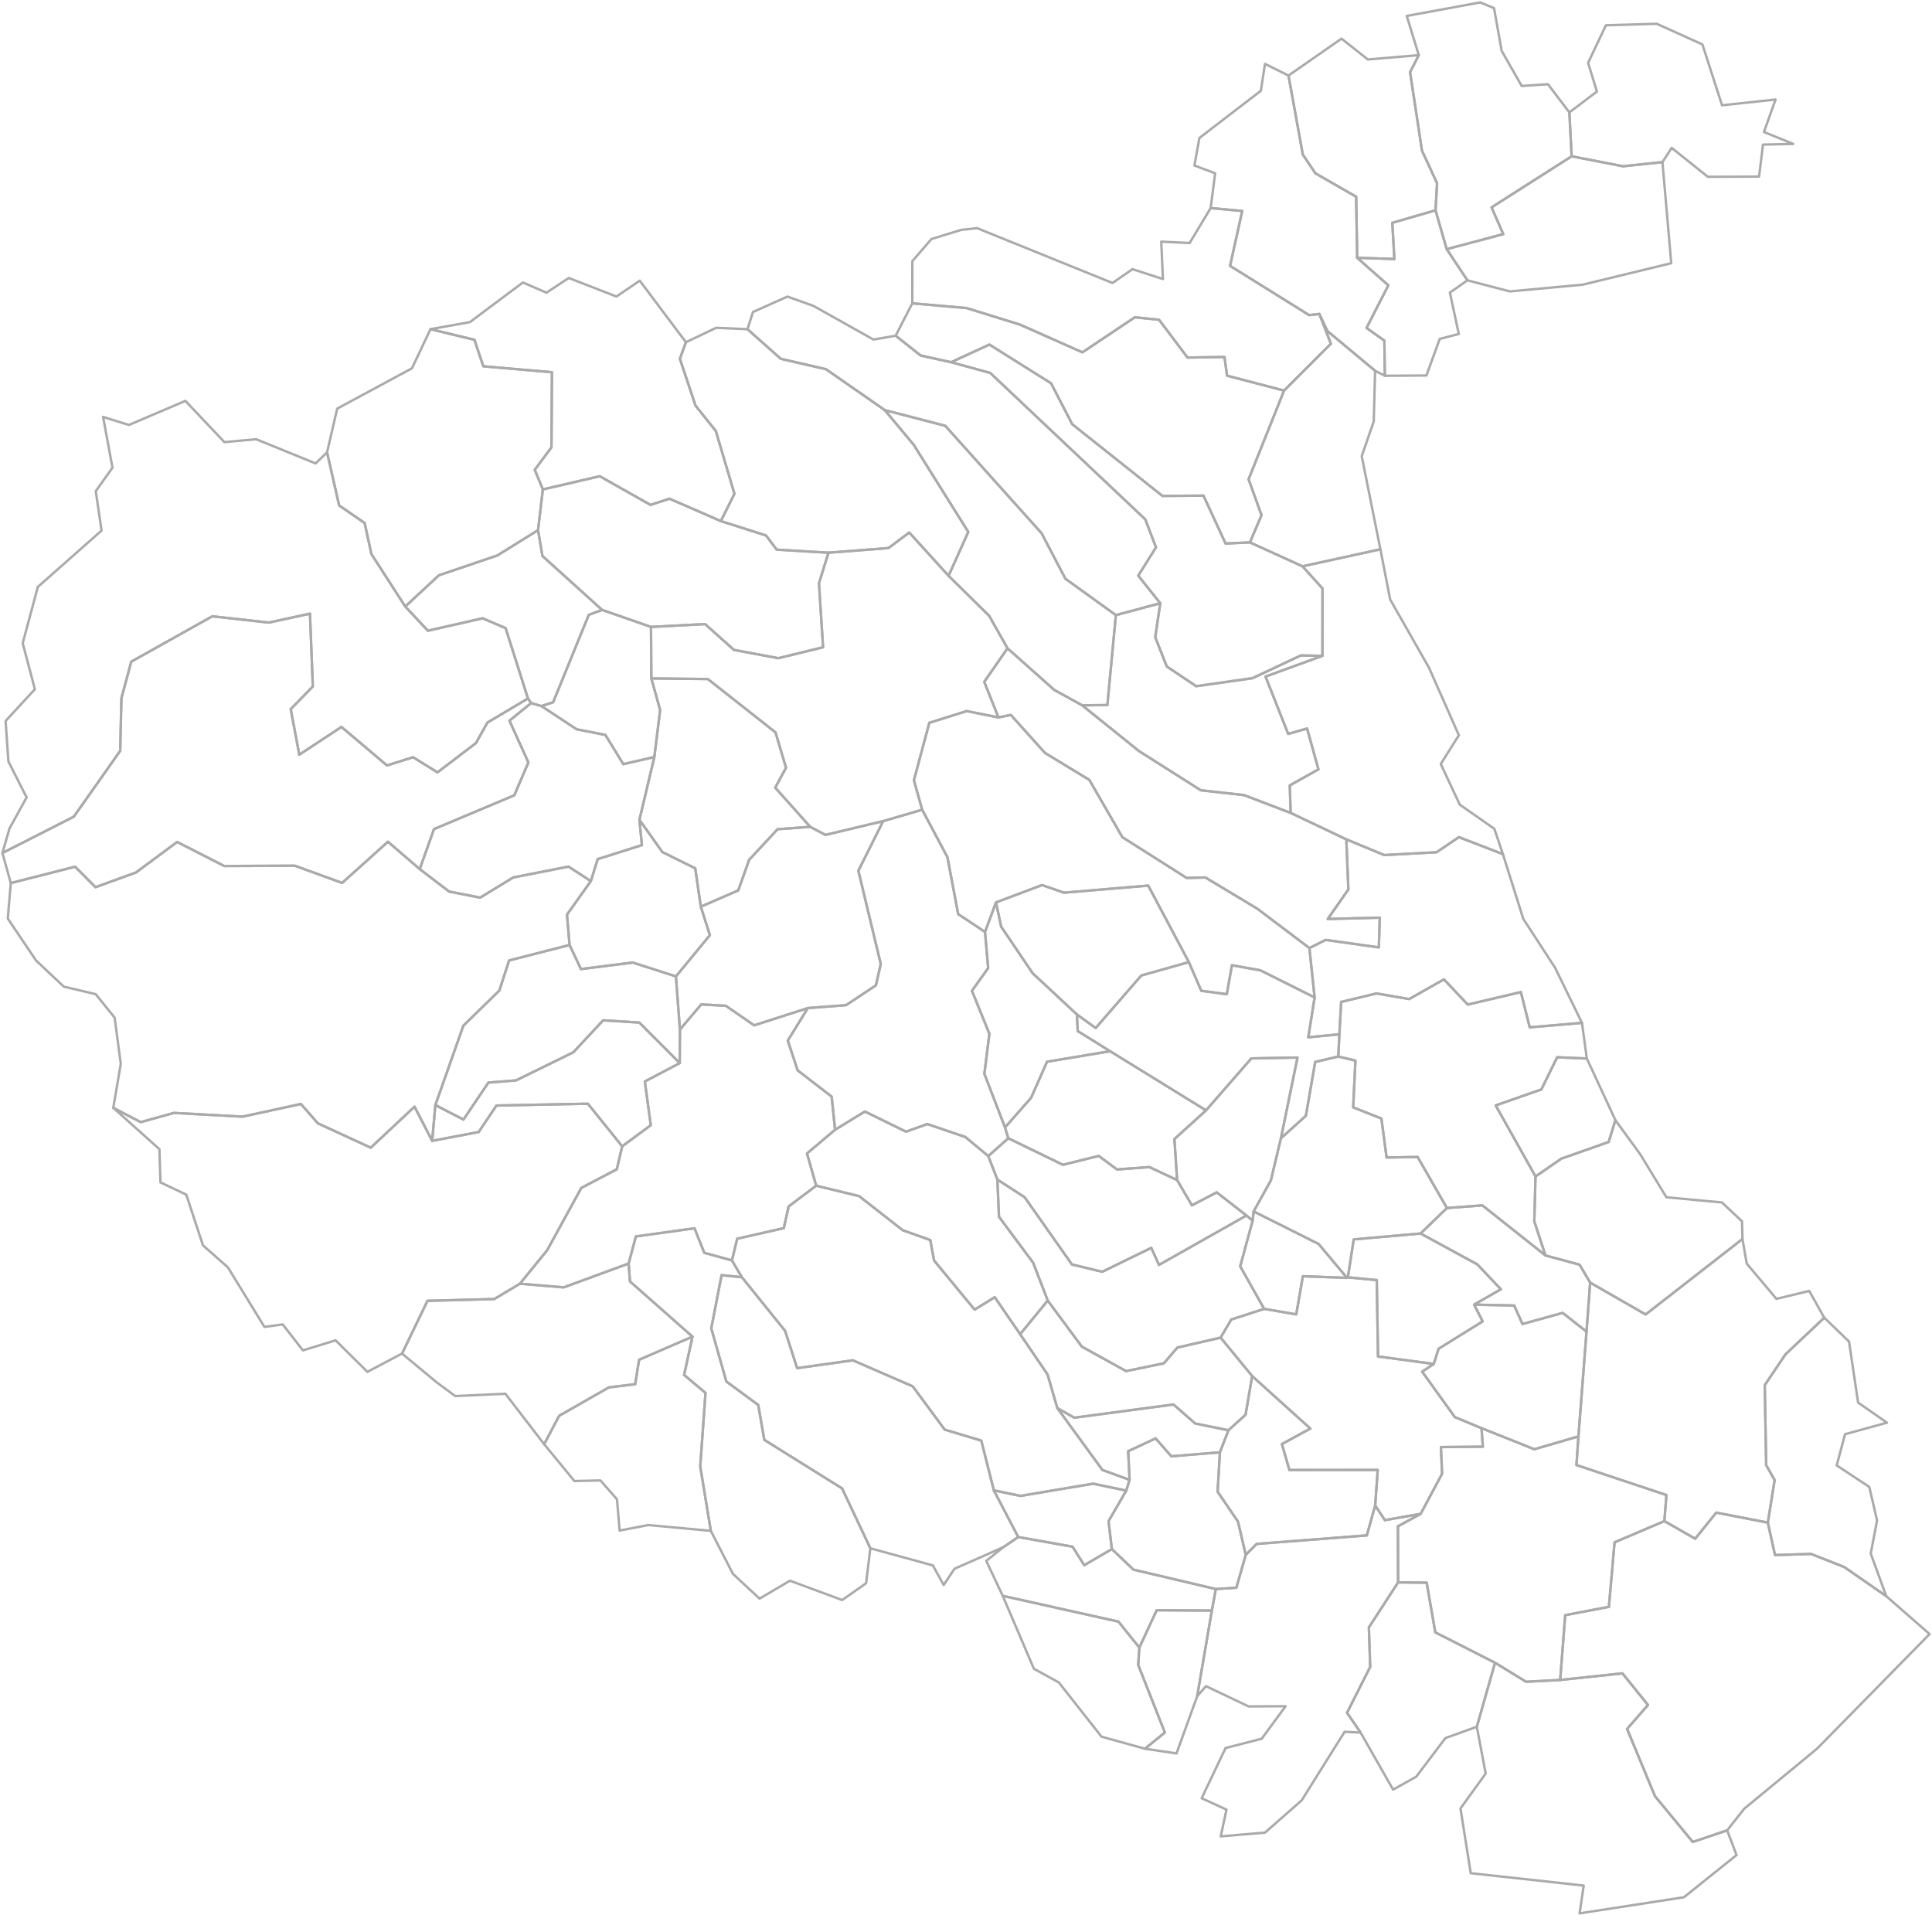 <svg xmlns="http://www.w3.org/2000/svg" version="1.2" baseProfile="tiny" stroke-linecap="round" stroke-linejoin="round" viewBox="0 0 800 793">
  <g id="VN" fill="none" stroke="#aaa">
    <path d="M646.045 695.637l25.776-2.736 10.568 13.092-8.647 9.925 11.542 27.823 15.662 18.977 14.24-4.813 3.87 10.232-21.762 17.465-43.223 6.68 1.71-11.505-46.774-5.13-4.256-26.806 10.442-14.453-3.67-19.37 7.535-26.515 12.875 7.881 14.112-.747z" data-name="Ciorăști" class="comuna" id="175590"/>
    <path d="M619.058 688.503l-7.536 26.515-12.998 4.675-12.072 15.974-9.597 5.375-13.46-23.619-5.623-8.184 9.595-19.003-.545-16.365 12.11-18.641 11.82.125 3.583 20.582 24.723 12.566z" data-name="Bălești" class="comuna" id="175206"/>
    <path d="M732.017 630.485l2.972 13.441 14.91-.48 13.751 5.42 17.413 12.076L799 676.636l-46.596 47.455-30.154 24.859-7.064 8.955-14.24 4.813-15.662-18.977-11.542-27.823 8.647-9.925-10.568-13.093-25.776 2.737 2.076-26.836 18.092-3.446 2.343-26.708 20.631-8.793 12.76 7.298 8.713-10.815 21.357 4.148z" data-name="Măicănești" class="comuna" id="176613"/>
    <path d="M588.266 626.854l-9.415 5.17.08 23.206-12.11 18.64.546 16.366-9.595 19.003 5.623 8.184-6.617-.325-17.772 28.38-15.19 13.365-18.339 1.561 2.382-11.078-10.282-4.72 9.913-20.784 14.959-3.855 9.89-13.447-15.322.069-17.651-8.39-3.638 4.186 6.077-35.485 1.63-8.912 8.507-.543 3.894-13.61 4.501-4.532 45.643-3.532 3.456-12.405 3.999 6.097 14.831-2.61z" data-name="Sihlea" class="comuna" id="177600"/>
    <path d="M466.367 617.226l-7.346 12.658 1.374 11.559-11.433 6.67-4.834-7.659-22.505-3.995-10.098-19.337 11.019 2.3 30.085-5.056 13.738 2.86z" data-name="Bordești" class="comuna" id="175439"/>
    <path d="M505.135 601.374l-.941 16.317 8.422 12.354 3.22 13.79-3.894 13.61-8.507.543-34.096-8.032-8.944-8.513-1.373-11.559 7.345-12.658 1.364-4.458-.576-11.857 11.37-5.299 6.486 7.411 20.124-1.65z" data-name="Dumbrăveni" class="comuna" id="175938"/>
    <path d="M653.597 594.78l-.832 11.857 37.26 12.434-.837 10.783-20.632 8.793-2.343 26.708-18.092 3.446-2.076 26.836-14.112.747-12.875-7.881-24.723-12.566-3.584-20.582-11.82-.125-.08-23.206 9.415-5.17 8.868-16.58-.483-11.066 17.374-.162-.572-7.683 21.879 8.744 18.265-5.327z" data-name="Tătăranu" class="comuna" id="177986"/>
    <path d="M508.678 592.237l-3.543 9.137-20.124 1.65-6.487-7.412-11.369 5.299.576 11.857-11.232-4.065-18.684-25.649 7.024 3.988 41.085-5.467 8.986 7.874 13.768 2.788z" data-name="Popești" class="comuna" id="178901"/>
    <path d="M569.436 623.365l-3.456 12.406-45.643 3.532-4.5 4.532-3.221-13.79-8.422-12.354.94-16.317 3.544-9.137 7.087-6.427 2.729-16.01 24.094 21.736-11.775 6.415 3.086 10.733 36.585-.004-1.048 14.686z" data-name="Gugești" class="comuna" id="176301"/>
    <path d="M294.334 633.893l-25.902-2.4-11.845 2.276-1.107-12.943-6.851-7.807-10.793.239-12.515-15.252 6.236-11.774 20.589-11.746 10.873-1.317 1.615-10.12 22.108-9.576-3.458 15.868 8.854 7.428-2.178 30.441 4.374 26.683z" data-name="Jitia" class="comuna" id="176551"/>
    <path d="M781.063 660.942l-17.413-12.076-13.75-5.42-14.91.48-2.973-13.44 2.823-17.607-3.497-6.2-.604-33.124 8.576-12.727 16.076-15.196 10.255 9.885 3.757 25.272 11.942 8.313-17.347 4.765-3.474 12.932 13.503 8.887 3.224 13.873-2.616 13.74 6.428 17.643z" data-name="Nănești" class="comuna" id="176855"/>
    <path d="M286.742 553.473l-22.108 9.575-1.615 10.121-10.874 1.317-20.589 11.746-6.235 11.774-16.048-20.875-20.774.95-7.934-5.878-14.088-11.721 10.532-21.841 27.664-.735 10.628-6.356 18.119 1.522 26.88-9.871.56 7.42 25.882 22.852z" data-name="Vintileasca" class="comuna" id="178475"/>
    <path d="M557.756 529.127l.368-.211 11.962 1.15.529 31.616 23.08 3.105-4.806 3.186 13.535 18.832 11.029 4.558.572 7.683-17.374.162.483 11.067-8.868 16.579-14.831 2.61-3.999-6.099 1.048-14.685-36.586.004-3.085-10.733 11.775-6.415-24.094-21.736-13.056-15.923 4.391-7.477 13.629-4.427 13.29 2.283 2.738-15.795 18.27.666z" data-name="Slobozia Ciorăști" class="comuna" id="177726"/>
    <path d="M755.39 545.632l-16.075 15.196-8.576 12.727.604 33.123 3.497 6.201-2.823 17.606-21.357-4.148-8.713 10.815-12.76-7.298.838-10.783-37.26-12.434.832-11.857 3.348-43.372 1.507-20.302 22.965 13.178 40.1-31.237 1.762 10.178 12.303 14.614 13.566-3.292 6.243 11.085z" data-name="Vulturu" class="comuna" id="178821"/>
    <path d="M303.077 521.914l4.118 6.949-8.407-.845-4.262 22.02 6.232 22.018 13.208 9.71 2.52 14.457 32.191 20.087 11.714 24.807-1.763 14.477-9.91 6.95-21.6-8.016-12.602 7.434-11.012-10.248-9.17-17.821-4.374-26.683 2.178-30.44-8.854-7.43 3.458-15.867-25.882-22.852-.56-7.42 3.017-11.223 24.26-3.367 4.055 10.15 11.445 3.153z" data-name="Chiojdeni" class="comuna" id="175509"/>
    <path d="M588.238 510.764l23.517 12.812 9.724 10.279-11.083 6.368 3.536 6.934-18.26 11.348-1.977 6.282-23.08-3.105-.529-31.615-11.962-1.151 2.429-15.71 27.685-2.442z" data-name="Milcovul" class="comuna" id="176748"/>
    <path d="M557.756 529.127l-18.27-.666-2.737 15.795-13.291-2.283-9.918-17.63 5.152-18.894.415-3.822 26.903 13.478 11.746 14.022z" data-name="Golești" class="comuna" id="174824"/>
    <path d="M487.42 488.64l6.126 10.462 10.257-5.379 12.322 9.59-36.21 20.46-3.197-7.075-20.31 9.92-12.538-3.032-19.605-27.846-11.266-7.297-3.77-9.73 8.278-7.384 22.633 10.992 14.804-3.686 7.585 5.616 13.392-.997 11.5 5.385z" data-name="Cîrligele" class="comuna" id="175732"/>
    <path d="M409.229 478.713l3.77 9.73.658 15.396 14.162 19.051 6.03 15.644-11.433 13.915-10.52-15.308-8.332 5.153-16.786-20.352-1.569-8.472-11.374-4.036-18.097-14.147-17.778-4.313-3.8-13.349 11.626-9.817 12.336-7.548 17.065 8.351 8.777-3.164 15.769 5.352 9.496 7.914z" data-name="Poiana Cristei" class="comuna" id="177263"/>
    <path d="M257.63 474.668l-2.213 9.5-14.697 7.72-14.144 25.8L215.3 531.55l-10.628 6.356-27.664.735-10.532 21.84-14.358 7.57-13.16-13.047-13.53 4.159-8.359-10.75-7.575 1.033-15.132-24.666-10.315-9.094-6.904-21-10.704-5.08-.428-13.763-19.102-17.105 11.363 5.917 13.731-3.818 28.425 1.539 24.167-5.234 7.046 8.025 21.874 10.06 18.138-16.975 7.304 14.152 19.25-3.657 7.373-10.97 37.847-.75 14.202 17.641z" data-name="Nereju" class="comuna" id="176944"/>
    <path d="M530.405 471.333l-4.174 17.467-7.124 12.827-.415 3.822-2.567-2.136-12.322-9.59-10.257 5.379-6.126-10.463-1.124-16.978 13.091-11.88 18.76-21.516 19.115-.362-6.857 33.43z" data-name="Cîmpineanca" class="comuna" id="174780"/>
    <path d="M599.146 500.224l-10.908 10.54-27.685 2.442-2.43 15.71-.367.211-11.746-14.022-26.903-13.478 7.124-12.827 4.174-17.467 10.33-9.304 3.864-22.3 9.555-2.239 7.094 1.676-.925 19.378 11.683 4.618 2.153 16.13 12.848-.212 12.139 21.144z" data-name="Focșani" class="municipiu resedinta" id="174744"/>
    <path d="M657.07 438.309l11.832 25.533-2.792 9.034-19.581 6.896-10.703 7.388-16.487-29.424 18.905-6.621 6.54-13.32 12.286.514z" data-name="Biliești" class="comuna" id="178929"/>
    <path d="M499.387 459.782l-13.09 11.88 1.123 16.977-11.5-5.385-13.39.997-7.586-5.616-14.804 3.686-22.633-10.992-1.36-4.49 10.805-12.252 6.605-14.944 26.106-4.364 39.724 24.503z" data-name="Vîrteșcoiu" class="comuna" id="178689"/>
    <path d="M281.467 440.193l-14.451 7.625 2.46 18.114-11.846 8.736-14.202-17.64-37.847.748-7.373 10.97-19.25 3.658 1.313-14.82 11.635 6.01 10.338-15.32 11.431-.902 23.742-11.648 12.328-13.237 14.984.936 16.738 16.77z" data-name="Spulber" class="comuna" id="178965"/>
    <path d="M334.507 417.426l-8.302 13.471 4.084 12.32 14.084 10.867 1.413 13.724-11.625 9.817 3.8 13.349-11.408 8.593-1.997 8.975-19.294 4.381-2.185 8.991-11.445-3.152-4.055-10.151-24.26 3.367-3.016 11.223-26.881 9.87-18.12-1.521 11.276-13.862 14.144-25.8 14.697-7.72 2.213-9.5 11.847-8.736-2.461-18.114 14.451-7.625.07-13.853 8.826-10.428 10.178.553 11.722 8.098 22.244-7.137z" data-name="Andreiașu de Jos" class="comuna" id="175126"/>
    <path d="M492.281 398.39l5.141 11.872 10.574 1.415 2.118-11.996 11.822 2.125 22.42 11.22-2.62 16.501 12.871-1.252-.453 9.215-9.555 2.238-3.865 22.3-10.329 9.305 6.857-33.43-19.116.362-18.758 21.517-39.725-24.503-13.397-8.333-.36-6.898 7.783 5.64 18.91-21.756 19.682-5.543z" data-name="Odobești" class="oras" id="175019"/>
    <path d="M235.845 391.292l4.71 9.977L262 398.573l17.887 5.735 1.651 22.032-.07 13.853-16.738-16.77-14.984-.936-12.328 13.237-23.742 11.648-11.431.902-10.338 15.32-11.635-6.01 11.598-32.87 14.907-14.558 4.028-12.447 25.04-6.417z" data-name="Paltin" class="comuna" id="177101"/>
    <path d="M445.907 420.048l.36 6.898 13.396 8.333-26.106 4.364-6.605 14.944-10.805 12.252-8.543-22.198 2.076-16.559-7.22-17.81 6.72-9.406-1.31-14.984 4.554-12.224 2.13 10.04 13.06 19.326 18.293 17.024z" data-name="Broșteni" class="comuna" id="175466"/>
    <path d="M492.281 398.39l-19.682 5.542-18.91 21.756-7.782-5.64-18.294-17.024-13.059-19.326-2.13-10.04 19.061-7.17 9.077 3.147 34.886-2.932 16.833 31.686z" data-name="Jariștea" class="comuna" id="176506"/>
    <path d="M173.798 359.872l12.135 9.283 12.88 2.531 13.725-8.356 22.883-4.486 9.235 6.019-9.877 13.858 1.066 12.57-25.04 6.418-4.029 12.447-14.907 14.557-11.598 32.871-1.313 14.82-7.304-14.152-18.138 16.975-21.874-10.06-7.046-8.025-24.167 5.234-28.425-1.54-13.732 3.82-11.361-5.918 3.105-18.22-2.549-19.12-7.84-9.738-13.196-3.117-11.493-10.802-11.711-17.379 1.242-14.698 26.629-6.775 8.447 8.48 16.745-6.08 17.061-12.65 19.503 9.96 29.23-.122 19.59 7.123 18.965-17.05 13.159 11.322z" data-name="Nistorești" class="comuna" id="177003"/>
    <path d="M290.192 375.431l3.753 11.806-14.06 17.071L262 398.573l-21.443 2.696-4.711-9.977-1.066-12.57 9.877-13.86 2.835-9.115 18.302-5.803-1.01-10.473 9.475 13.34 13.622 6.742 2.312 15.878z" data-name="Năruja" class="comuna" id="176891"/>
    <path d="M407.87 385.882l1.31 14.984-6.72 9.405 7.22 17.811-2.076 16.559 8.543 22.198 1.36 4.49-8.278 7.384-9.496-7.914-15.769-5.352-8.777 3.164-17.065-8.35-12.336 7.547-1.413-13.724-14.084-10.866-4.084-12.32 8.302-13.472 15.818-1.215 12.376-8.2 2.003-8.847-9.272-38.605L365.7 340.01l16.15-4.716 10.458 19.627 4.46 23.607 11.101 7.353z" data-name="Mera" class="comuna" id="176686"/>
    <path d="M413.43 297.071l5.128-1.033 14.122 15.72 18.397 11.192 13.668 23.71 26.615 16.872 7.763-.19 21.555 12.969 21.52 16.263 2.158 20.451-22.42-11.22-11.823-2.124-2.117 11.996-10.574-1.415-5.14-11.873-16.834-31.686-34.886 2.932-9.077-3.146-19.061 7.17-4.555 12.223-11.101-7.354-4.46-23.607-10.458-19.627-3.417-12.21 6.37-23.79 15.508-4.852 13.12 2.629z" data-name="Bolotești" class="comuna" id="175368"/>
    <path d="M224.183 292.372l14.61 9.613 11.89 2.331 7.412 12.1 12.847-2.952-6.16 26.007 1.01 10.473-18.301 5.803-2.835 9.116-9.235-6.02-22.883 4.486-13.724 8.357-12.88-2.53-12.136-9.284 5.9-16.558 33.25-13.994 5.846-13.608-7.836-17.292 8.974-7.295 4.251 1.247z" data-name="Vrîncioaia" class="comuna" id="178750"/>
    <path d="M335.499 342.37l-13.526.996-11.772 12.67-4.51 12.668-15.5 6.727-2.311-15.878-13.622-6.743-9.475-13.339 6.159-26.007 2.412-19.456-3.647-13.077 23.395.242 28.038 22.108 4.335 14.657-4.478 8.217 14.502 16.216z" data-name="Valea Sării" class="comuna" id="178313"/>
    <path d="M448.093 292.05l23.548 18.968 25.585 16.215 17.88 1.995 19.317 7.382 23.056 10.941.86 20.735-8.535 12.243 21.535-.548-.39 12.31-22.033-3.089-6.719 3.372-21.519-16.264-21.555-12.967-7.763.19-26.615-16.873-13.668-23.71-18.397-11.192-14.122-15.72-5.128 1.033-5.872-14.726 9.628-13.898 19.311 17.204 11.596 6.399z" data-name="Țifești" class="comuna" id="178180"/>
    <path d="M218.614 289.22l1.318 1.905-8.974 7.295 7.836 17.292-5.846 13.608-33.25 13.994-5.9 16.558-13.16-11.323-18.964 17.05-19.59-7.122-29.23.122-19.503-9.96-17.061 12.65-16.745 6.08-8.447-8.48-26.63 6.775L1 353.212l29.57-15.049 19.216-27.261.485-21.813 4.094-15.122 33.555-18.774 23.422 2.602 17.011-3.693 1.182 30.162-9.154 9.369 3.553 18.874 17.442-11.502 18.876 15.952 10.787-3.413 10.112 6.267 15.942-12.137 4.73-8.466 16.791-9.989z" data-name="Păulești" class="comuna" id="178910"/>
    <path d="M269.567 259.597l.14 21.334 3.647 13.077-2.412 19.456-12.847 2.952-7.412-12.1-11.89-2.331-14.61-9.613 4.858-1.576 14.75-36.184 5.53-2.063 20.246 7.048z" data-name="Bârsești" class="comuna" id="175224"/>
    <path d="M392.782 238.438l16.844 16.6 7.56 13.41-9.628 13.897 5.872 14.726-13.119-2.629-15.507 4.852-6.37 23.79 3.416 12.21-16.15 4.716-23.9 5.703-6.301-3.342-14.502-16.216 4.478-8.217-4.335-14.657-28.038-22.108-23.395-.242-.14-21.334 22.39-1.176 11.949 10.692 18.381 3.427 18.522-4.52-1.69-26.506 3.931-12.647 24.829-1.928 8.624-6.43 16.279 17.929z" data-name="Vidra" class="comuna" id="178377"/>
    <path d="M249.321 252.55l-5.53 2.062-14.75 36.184-4.858 1.576-4.251-1.247-1.318-1.906-9.254-29.124-9.526-4.071-22.657 5.143-9.378-10.022 13.953-12.932 24.194-8.211 16.845-10.48 1.821 10.714 24.71 22.313z" data-name="Negrilești" class="comuna" id="178885"/>
    <path d="M298.495 215.771l18.673 5.944 4.434 5.87 21.448 1.282-3.93 12.647 1.69 26.506-18.523 4.52-18.381-3.427-11.949-10.692-22.39 1.176-20.246-7.048-24.709-22.313-1.82-10.714 1.988-16.863 23.55-5.469 21.021 11.872 7.863-2.566 21.281 9.275z" data-name="Vizantea-Livezi" class="comuna" id="178545"/>
    <path d="M462.053 254.708l-3.517 37.241-10.443.1-11.596-6.398-19.311-17.204-7.56-13.409-16.844-16.6 8.157-18.174-22.578-36.07-11.983-14.373 25.037 6.494 39.905 44.517 9.842 18.815 20.891 15.061z" data-name="Străoane" class="comuna" id="177799"/>
    <path d="M135.431 187.302l4.998 22.001 10.563 7.262 2.79 12.834 14.017 21.745 9.378 10.023 22.657-5.143 9.526 4.071 9.254 29.124-16.791 9.989-4.73 8.466-15.942 12.137-10.112-6.267-10.786 3.413-18.877-15.952-17.442 11.502-3.553-18.874 9.154-9.369-1.182-30.162-17.01 3.693-23.423-2.603-33.555 18.775-4.094 15.122-.485 21.813-19.216 27.261L1 353.212l2.919-10.123 7.102-12.897-7.544-14.914L2.32 298.54l12.121-13.147-5.035-19.063 6.253-23.301 26.389-23.328-2.393-16.326 6.918-9.725-3.89-21.01 10.691 3.325 23.392-9.968 16.15 17.077 13.16-1.197 24.617 10.02 4.738-4.596z" data-name="Tulnici" class="comuna" id="178117"/>
    <path d="M309.514 136.322l13.784 12.248 18.73 4.316 24.35 16.935 11.983 14.372 22.578 36.071-8.157 18.174-16.279-17.929-8.624 6.43-24.829 1.928-21.448-1.281-4.434-5.871-18.673-5.944 5.618-11.295-7.7-26.002-8.402-10.502-6.488-19.388 2.5-6.872 12.517-5.975 12.974.585z" data-name="Răcoasa" class="comuna" id="177405"/>
    <path d="M224.78 202.66l-1.989 16.862-16.845 10.48-24.194 8.21-13.953 12.933-14.016-21.746-2.79-12.834-10.564-7.262-4.998-22.001 4.2-18.101 30.947-16.69 7.672-16.211 18.196 4.404 3.682 10.97 28.426 2.46-.204 31.083-6.921 9.331 3.351 8.111z" data-name="Soveja" class="comuna" id="177762"/>
    <path d="M569.402 153.538l-.566 21.004-4.973 14.355 7.727 38.548-32.249 7.055-21.771-9.901 4.794-11.276-5.352-14.876 14.686-36.713 19.39-19.398-4.775-12.331 3.348 7.078 19.741 16.455z" data-name="Pufești" class="comuna" id="177352"/>
    <path d="M531.697 161.734l-14.685 36.713 5.352 14.876-4.794 11.276-10.095.456-9.134-19.826-17.006.127L444 175.665l-8.785-16.964-25.521-16.018-15.868 7.303-12.613-2.785-10.34-8.188 6.894-13.413 22.515 1.967 21.977 6.809 25.952 11.516 21.69-14.5 10.027.998 11.796 15.66 15.306-.233 1.073 7.746 23.594 6.17z" data-name="Păunești" class="comuna" id="177236"/>
    <path d="M370.872 139.013l10.341 8.188 12.613 2.785 16.188 4.426 64.218 60.644 4.444 11.599-7.354 11.71 9.114 11.413-18.383 4.93-20.891-15.061-9.842-18.815-39.905-44.517-25.037-6.494-24.35-16.935-18.73-4.316-13.784-12.248 2.28-7.132 14.267-6.376 10.815 3.879 24.814 13.915 9.182-1.595z" data-name="Fitionești" class="comuna" id="176150"/>
    <path d="M284.024 141.712l-2.501 6.872 6.488 19.387 8.403 10.503 7.699 26.002-5.618 11.295-21.281-9.275-7.863 2.566-21.022-11.872-23.549 5.47-3.351-8.112 6.92-9.331.205-31.082-28.426-2.462-3.682-10.97-18.196-4.403 16.323-2.92 21.954-16.412 9.752 4.23 9.245-6.09 19.73 7.68 9.657-6.566 19.113 25.49z" data-name="Cîmpuri" class="comuna" id="175670"/>
    <path d="M599.045 103.168l8.576 12.91-7.242 5.079 3.673 17.124-7.888 2.05-5.52 15.161-17.211.106-.197-14.549-7.389-5.26 9.033-17.645-12.905-11.392 15.399.496-.846-14.979 17.894-5.197 4.623 16.096z" data-name="Ploscuțeni" class="comuna" id="178894"/>
    <path d="M546.313 130.005l4.774 12.331-19.39 19.398-23.594-6.171-1.073-7.745-15.306.232-11.796-15.66-10.026-.998-21.69 14.5-25.953-11.516-21.977-6.809-22.515-1.967.021-17.467 7.889-9.151 12.332-3.794 6.583-.716 56.068 22.71 8.28-5.73 12.615 4.095-.707-15.487 11.761.57 8.705-14.478 13.064 1.21-5.037 22.726 32.746 20.394 4.226-.477z" data-name="Ruginești" class="comuna" id="177557"/>
    <path d="M688.383 67.13l3.649 41.854-36.603 8.877-30.226 2.81-17.582-4.593-8.576-12.91 23.424-6.224-4.841-11.077 33.159-21.152 21.284 4.132 16.312-1.718z" data-name="Tănăsoaia" class="comuna" id="177879"/>
    <path d="M533.54 31.285l5.914 32.677 5.231 7.816 16.869 9.684.421 25.29 12.905 11.392-9.033 17.645 7.39 5.26.196 14.55-4.03-2.061-19.742-16.455-3.348-7.078-4.226.477-32.746-20.394 5.037-22.725-13.064-1.211 1.849-14.404-8.584-3.206 2.068-11.415 25.437-19.535 1.723-11.139 9.733 4.832z" data-name="Adjud" class="municipiu" id="174860"/>
    <path d="M587.487 22.83l-3.604 7.06 4.923 32.472 6.251 13.516-.635 11.194-17.894 5.197.846 14.98-15.399-.497-.421-25.29-16.869-9.684-5.23-7.816-5.915-32.678 21.944-15.288 10.929 8.63 21.074-1.796z" data-name="Homocea" class="comuna" id="176445"/>
    <path d="M649.838 46.542l.949 18.173-33.16 21.152 4.842 11.077-23.424 6.224-4.623-16.096.635-11.194-6.251-13.516-4.923-32.472 3.604-7.06L582.503 6.6 612.936 1l5.711 2.357 3.166 17.717 8.299 14.523 10.871-.714 8.855 11.659z" data-name="Corbița" class="comuna" id="175787"/>
    <path d="M688.383 67.13l-16.312 1.717-21.284-4.132-.949-18.173 11.411-8.632-3.65-11.894 7.38-15.539 21.044-.633 18.91 8.556 8.128 25.198 22.164-2.393-4.81 13.454 12.147 4.933-12.543.278-1.631 13.25-21.204.09-14.976-11.965-3.825 5.884z" data-name="Boghești" class="comuna" id="175260"/>
    <path d="M480.436 249.778l-2.074 14.086 4.77 12.117 12.19 8.156 23.286-3.315 20.044-9.416 8.936.157-23.558 8.6 9.384 23.734 7.826-2.23 4.697 16.911-11.859 6.641.345 11.39-19.316-7.38-17.88-1.996-25.586-16.215-23.548-18.968 10.443-.1 3.517-37.242 18.383-4.93z" data-name="Panciu" class="oras" id="175055"/>
    <path d="M365.7 340.01l-10.268 20.549 9.272 38.605-2.003 8.847-12.376 8.2-15.818 1.215-22.244 7.137-11.722-8.098-10.178-.553-8.825 10.428-1.652-22.032 14.06-17.071-3.754-11.806 15.5-6.727 4.51-12.668 11.771-12.67 13.526-.995 6.301 3.342 23.9-5.703z" data-name="Reghiu" class="comuna" id="177469"/>
    <path d="M721.518 513.047l-40.1 31.237-22.966-13.178-4.387-7.429-14.13-3.823-4.611-14.139.502-18.555 10.703-7.388 19.58-6.896 2.793-9.034 10.297 14.13 10.822 17.79 23 2.148 8.316 7.812.18 7.325z" data-name="Suraia" class="comuna" id="177842"/>
    <path d="M655.063 423.56l2.007 14.749-12.285-.514-6.541 13.32-18.905 6.621 16.487 29.424-.502 18.555 4.61 14.139-26.106-20.725-14.682 1.095-12.139-21.144-12.848.213-2.153-16.13-11.683-4.62.925-19.377-7.094-1.676.453-9.215.74-13.388 14.617-3.521 13.544 2.327 14.392-8.152 9.88 10.435 21.975-5.17 3.67 14.588 21.638-1.834z" data-name="Vînători" class="comuna" id="178607"/>
    <path d="M622.326 353.684l8.434 26.802 13.17 20.236 11.133 22.839-21.637 1.833-3.67-14.589-21.976 5.171-9.88-10.435-14.392 8.152-13.544-2.327-14.616 3.52-.74 13.39-12.872 1.251 2.62-16.502-2.159-20.451 6.72-3.372 22.033 3.09.39-12.31-21.536.547 8.536-12.243-.861-20.735 15.702 6.51 21.675-1.157 9.245-6.262 18.225 7.042z" data-name="Garoafa" class="comuna" id="176212"/>
    <path d="M460.395 641.443l8.944 8.513 34.096 8.032-1.63 8.912-22.848-.13-7.184 15.478-8.645-10.766-47.916-10.678-6.818-14.47 7.053-5.683 6.176-4.192 22.505 3.995 4.834 7.66 11.433-6.671z" data-name="Tâmboești" class="comuna" id="178046"/>
    <path d="M501.805 666.9l-6.077 35.485-8.563 23.678-13.066-1.956 8.239-6.715-11.026-27.964.461-7.18 7.184-15.479 22.848.13z" data-name="Obrejița" class="comuna" id="178947"/>
    <path d="M471.773 682.248l-.46 7.18 11.025 27.964-8.239 6.715-17.989-4.981-17.647-22.43-10.362-5.717-12.889-30.175 47.916 10.678 8.645 10.766z" data-name="Slobozia Bradului" class="comuna" id="177655"/>
    <path d="M505.438 553.877l13.056 15.923-2.73 16.01-7.086 6.427-13.768-2.788-8.986-7.874-41.085 5.467-7.024-3.988-4.039-13.913-11.36-16.692 11.432-13.915 14.13 19.095 18.308 10.114 15.647-3.224 5.583-6.509 17.922-4.133z" data-name="Urechești" class="comuna" id="178279"/>
    <path d="M516.125 503.313l2.567 2.136-5.152 18.895 9.918 17.63-13.629 4.426-4.39 7.477-17.923 4.133-5.583 6.509-15.647 3.224-18.309-10.114-14.129-19.095-6.029-15.644-14.162-19.051-.658-15.396 11.266 7.297 19.605 27.846 12.538 3.033 20.31-9.92 3.198 7.074 36.21-20.46z" data-name="Cotești" class="comuna" id="175885"/>
    <path d="M307.195 528.863l17.896 22.213 4.99 15.446 23.06-3.244 24.798 10.784 13.26 17.923 15.131 4.547 5.195 20.59 10.098 19.337-6.176 4.192-20.22 8.946-4.47 6.733-4.466-8.117-25.9-7.096-11.714-24.807-32.192-20.087-2.519-14.456-13.208-9.71-6.232-22.02 4.262-22.019 8.407.845z" data-name="Dumitrești" class="comuna" id="175983"/>
    <path d="M422.416 552.45l11.36 16.691 4.04 13.913 18.683 25.649 11.232 4.065-1.364 4.458-13.738-2.86-30.085 5.057-11.02-2.302-5.194-20.589-15.131-4.547-13.26-17.923-24.797-10.784-23.062 3.244-4.99-15.446-17.894-22.213-4.119-6.949 2.185-8.99 19.294-4.382 1.997-8.975 11.407-8.594 17.778 4.314 18.097 14.147 11.374 4.036 1.569 8.472 16.786 20.352 8.333-5.153 10.52 15.308z" data-name="Gura Caliței" class="comuna" id="176338"/>
    <path d="M622.326 353.684l-18.225-7.042-9.245 6.262-21.675 1.156-15.702-6.509-23.056-10.941-.345-11.391 11.86-6.64-4.698-16.913-7.826 2.23-9.384-23.733 23.558-8.6.042-27.878-8.289-9.185 32.25-7.055 4.044 20.782 16.113 28.329 12.338 27.893-7.493 11.905 7.861 16.826 14.325 10.005 3.547 10.5z" data-name="Mărășești" class="oras" id="174922"/>
    <path d="M517.57 224.599l21.771 9.901 8.289 9.185-.042 27.878-8.936-.157-20.044 9.416-23.287 3.315-12.19-8.156-4.769-12.117 2.074-14.086-9.114-11.414 7.354-11.71-4.444-11.598-64.218-60.644-16.188-4.426 15.868-7.303 25.521 16.018L444 175.665l37.335 29.69 17.006-.125 9.134 19.825 10.095-.456z" data-name="Movilița" class="comuna" id="176793"/>
    <path d="M656.945 551.408l-3.348 43.372-18.265 5.327-21.88-8.744-11.028-4.558-13.535-18.832 4.806-3.186 1.976-6.282 18.26-11.348-3.535-6.934 16.598.365 3.42 7.661 16.65-4.616 9.881 7.775z" data-name="Gologanu" class="comuna" id="178938"/>
    <path d="M639.934 519.854l14.131 3.823 4.387 7.429-1.507 20.302-9.882-7.775-16.65 4.616-3.42-7.66-16.597-.366 11.083-6.368-9.724-10.28-23.517-12.811 10.908-10.54 14.682-1.095 26.106 20.725z" data-name="Răstoaca" class="comuna" id="178956"/>
  </g>
</svg>
